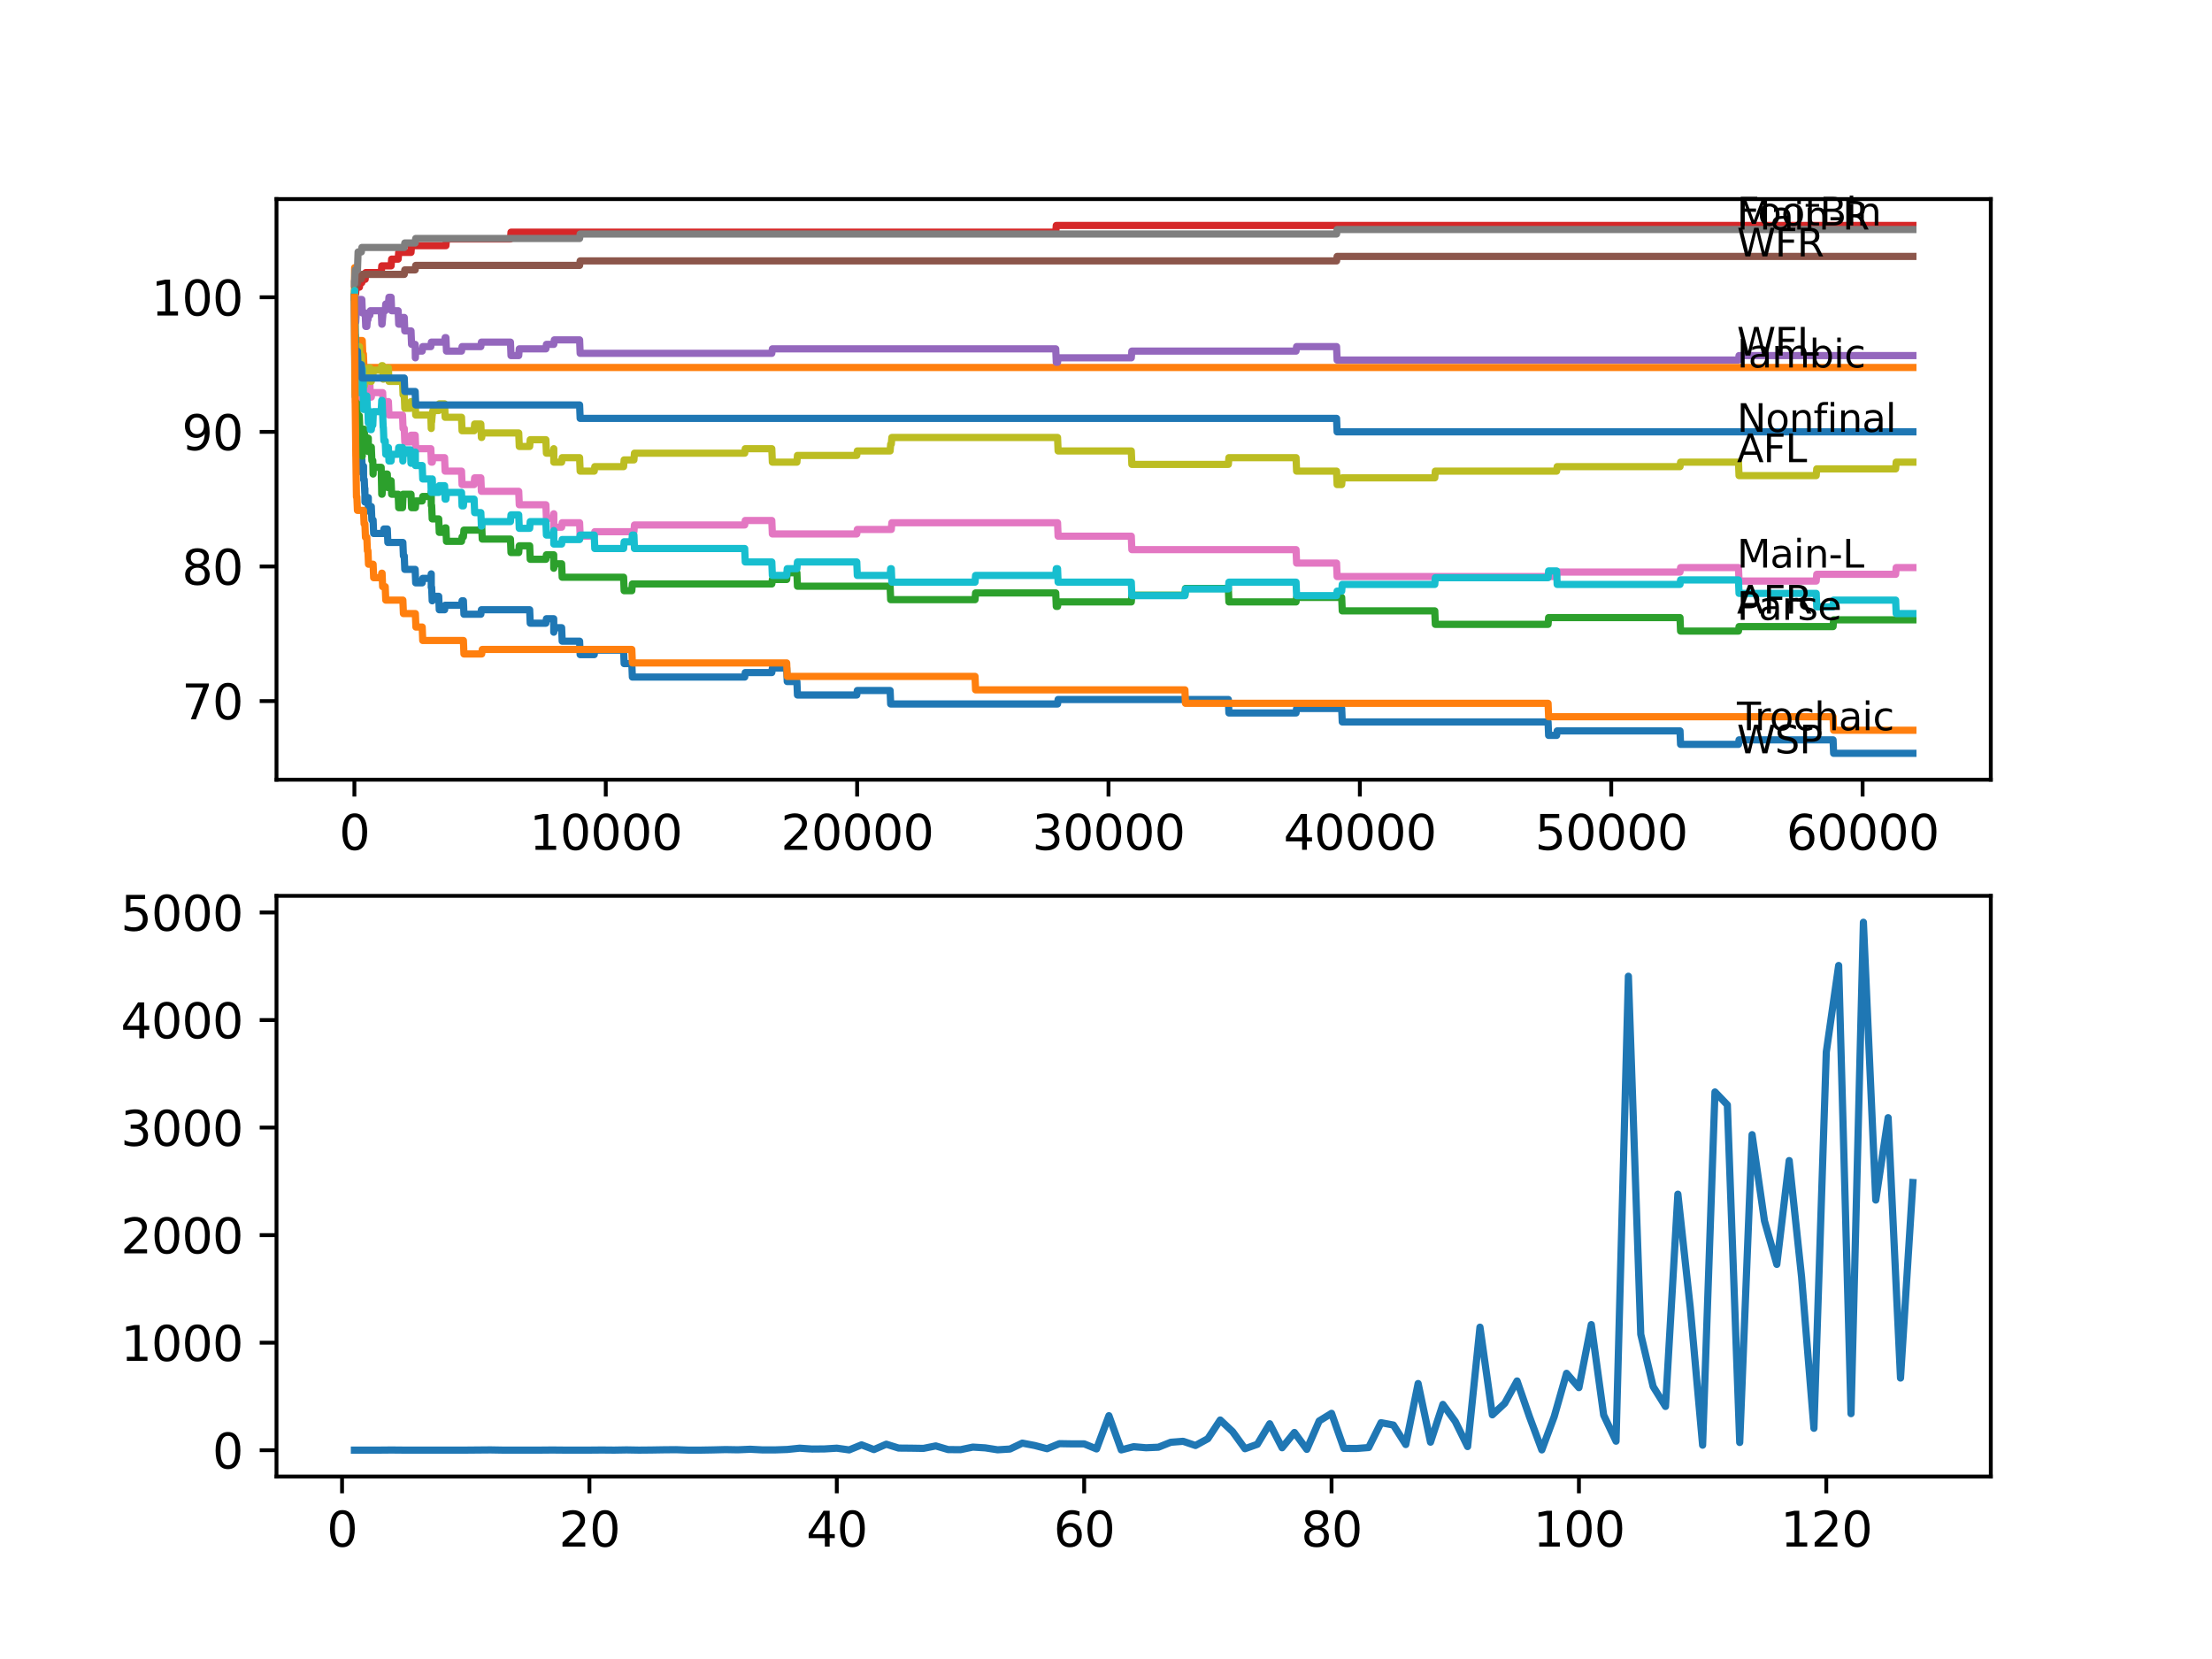 <?xml version="1.0" encoding="utf-8" standalone="no"?>
<!DOCTYPE svg PUBLIC "-//W3C//DTD SVG 1.1//EN"
  "http://www.w3.org/Graphics/SVG/1.1/DTD/svg11.dtd">
<svg xmlns:xlink="http://www.w3.org/1999/xlink" width="460.8pt" height="345.6pt" viewBox="0 0 460.8 345.6" xmlns="http://www.w3.org/2000/svg" version="1.1">
 <defs>
  <style type="text/css">*{stroke-linejoin: round; stroke-linecap: butt}</style>
 </defs>
 <g id="figure_1">
  <g id="patch_1">
   <path d="M 0 345.6 
L 460.8 345.6 
L 460.8 0 
L 0 0 
z
" style="fill: #ffffff"/>
  </g>
  <g id="axes_1">
   <g id="patch_2">
    <path d="M 57.6 162.432 
L 414.72 162.432 
L 414.72 41.472 
L 57.6 41.472 
z
" style="fill: #ffffff"/>
   </g>
   <g id="matplotlib.axis_1">
    <g id="xtick_1">
     <g id="line2d_1">
      <defs>
       <path id="mb2b4956c21" d="M 0 0 
L 0 3.5 
" style="stroke: #000000; stroke-width: 0.8"/>
      </defs>
      <g>
       <use xlink:href="#mb2b4956c21" x="73.827" y="162.432" style="stroke: #000000; stroke-width: 0.8"/>
      </g>
     </g>
     <g id="text_1">
      <!-- 0 -->
      <g transform="translate(70.646 177.03)scale(0.1 -0.1)">
       <defs>
        <path id="DejaVuSans-30" d="M 2034 4250 
Q 1547 4250 1301 3770 
Q 1056 3291 1056 2328 
Q 1056 1369 1301 889 
Q 1547 409 2034 409 
Q 2525 409 2770 889 
Q 3016 1369 3016 2328 
Q 3016 3291 2770 3770 
Q 2525 4250 2034 4250 
z
M 2034 4750 
Q 2819 4750 3233 4129 
Q 3647 3509 3647 2328 
Q 3647 1150 3233 529 
Q 2819 -91 2034 -91 
Q 1250 -91 836 529 
Q 422 1150 422 2328 
Q 422 3509 836 4129 
Q 1250 4750 2034 4750 
z
" transform="scale(0.016)"/>
       </defs>
       <use xlink:href="#DejaVuSans-30"/>
      </g>
     </g>
    </g>
    <g id="xtick_2">
     <g id="line2d_2">
      <g>
       <use xlink:href="#mb2b4956c21" x="126.192" y="162.432" style="stroke: #000000; stroke-width: 0.8"/>
      </g>
     </g>
     <g id="text_2">
      <!-- 10000 -->
      <g transform="translate(110.286 177.03)scale(0.1 -0.1)">
       <defs>
        <path id="DejaVuSans-31" d="M 794 531 
L 1825 531 
L 1825 4091 
L 703 3866 
L 703 4441 
L 1819 4666 
L 2450 4666 
L 2450 531 
L 3481 531 
L 3481 0 
L 794 0 
L 794 531 
z
" transform="scale(0.016)"/>
       </defs>
       <use xlink:href="#DejaVuSans-31"/>
       <use xlink:href="#DejaVuSans-30" x="63.623"/>
       <use xlink:href="#DejaVuSans-30" x="127.246"/>
       <use xlink:href="#DejaVuSans-30" x="190.869"/>
       <use xlink:href="#DejaVuSans-30" x="254.492"/>
      </g>
     </g>
    </g>
    <g id="xtick_3">
     <g id="line2d_3">
      <g>
       <use xlink:href="#mb2b4956c21" x="178.556" y="162.432" style="stroke: #000000; stroke-width: 0.8"/>
      </g>
     </g>
     <g id="text_3">
      <!-- 20000 -->
      <g transform="translate(162.65 177.03)scale(0.1 -0.1)">
       <defs>
        <path id="DejaVuSans-32" d="M 1228 531 
L 3431 531 
L 3431 0 
L 469 0 
L 469 531 
Q 828 903 1448 1529 
Q 2069 2156 2228 2338 
Q 2531 2678 2651 2914 
Q 2772 3150 2772 3378 
Q 2772 3750 2511 3984 
Q 2250 4219 1831 4219 
Q 1534 4219 1204 4116 
Q 875 4013 500 3803 
L 500 4441 
Q 881 4594 1212 4672 
Q 1544 4750 1819 4750 
Q 2544 4750 2975 4387 
Q 3406 4025 3406 3419 
Q 3406 3131 3298 2873 
Q 3191 2616 2906 2266 
Q 2828 2175 2409 1742 
Q 1991 1309 1228 531 
z
" transform="scale(0.016)"/>
       </defs>
       <use xlink:href="#DejaVuSans-32"/>
       <use xlink:href="#DejaVuSans-30" x="63.623"/>
       <use xlink:href="#DejaVuSans-30" x="127.246"/>
       <use xlink:href="#DejaVuSans-30" x="190.869"/>
       <use xlink:href="#DejaVuSans-30" x="254.492"/>
      </g>
     </g>
    </g>
    <g id="xtick_4">
     <g id="line2d_4">
      <g>
       <use xlink:href="#mb2b4956c21" x="230.921" y="162.432" style="stroke: #000000; stroke-width: 0.8"/>
      </g>
     </g>
     <g id="text_4">
      <!-- 30000 -->
      <g transform="translate(215.015 177.03)scale(0.1 -0.1)">
       <defs>
        <path id="DejaVuSans-33" d="M 2597 2516 
Q 3050 2419 3304 2112 
Q 3559 1806 3559 1356 
Q 3559 666 3084 287 
Q 2609 -91 1734 -91 
Q 1441 -91 1130 -33 
Q 819 25 488 141 
L 488 750 
Q 750 597 1062 519 
Q 1375 441 1716 441 
Q 2309 441 2620 675 
Q 2931 909 2931 1356 
Q 2931 1769 2642 2001 
Q 2353 2234 1838 2234 
L 1294 2234 
L 1294 2753 
L 1863 2753 
Q 2328 2753 2575 2939 
Q 2822 3125 2822 3475 
Q 2822 3834 2567 4026 
Q 2313 4219 1838 4219 
Q 1578 4219 1281 4162 
Q 984 4106 628 3988 
L 628 4550 
Q 988 4650 1302 4700 
Q 1616 4750 1894 4750 
Q 2613 4750 3031 4423 
Q 3450 4097 3450 3541 
Q 3450 3153 3228 2886 
Q 3006 2619 2597 2516 
z
" transform="scale(0.016)"/>
       </defs>
       <use xlink:href="#DejaVuSans-33"/>
       <use xlink:href="#DejaVuSans-30" x="63.623"/>
       <use xlink:href="#DejaVuSans-30" x="127.246"/>
       <use xlink:href="#DejaVuSans-30" x="190.869"/>
       <use xlink:href="#DejaVuSans-30" x="254.492"/>
      </g>
     </g>
    </g>
    <g id="xtick_5">
     <g id="line2d_5">
      <g>
       <use xlink:href="#mb2b4956c21" x="283.285" y="162.432" style="stroke: #000000; stroke-width: 0.8"/>
      </g>
     </g>
     <g id="text_5">
      <!-- 40000 -->
      <g transform="translate(267.379 177.03)scale(0.1 -0.1)">
       <defs>
        <path id="DejaVuSans-34" d="M 2419 4116 
L 825 1625 
L 2419 1625 
L 2419 4116 
z
M 2253 4666 
L 3047 4666 
L 3047 1625 
L 3713 1625 
L 3713 1100 
L 3047 1100 
L 3047 0 
L 2419 0 
L 2419 1100 
L 313 1100 
L 313 1709 
L 2253 4666 
z
" transform="scale(0.016)"/>
       </defs>
       <use xlink:href="#DejaVuSans-34"/>
       <use xlink:href="#DejaVuSans-30" x="63.623"/>
       <use xlink:href="#DejaVuSans-30" x="127.246"/>
       <use xlink:href="#DejaVuSans-30" x="190.869"/>
       <use xlink:href="#DejaVuSans-30" x="254.492"/>
      </g>
     </g>
    </g>
    <g id="xtick_6">
     <g id="line2d_6">
      <g>
       <use xlink:href="#mb2b4956c21" x="335.65" y="162.432" style="stroke: #000000; stroke-width: 0.8"/>
      </g>
     </g>
     <g id="text_6">
      <!-- 50000 -->
      <g transform="translate(319.744 177.03)scale(0.1 -0.1)">
       <defs>
        <path id="DejaVuSans-35" d="M 691 4666 
L 3169 4666 
L 3169 4134 
L 1269 4134 
L 1269 2991 
Q 1406 3038 1543 3061 
Q 1681 3084 1819 3084 
Q 2600 3084 3056 2656 
Q 3513 2228 3513 1497 
Q 3513 744 3044 326 
Q 2575 -91 1722 -91 
Q 1428 -91 1123 -41 
Q 819 9 494 109 
L 494 744 
Q 775 591 1075 516 
Q 1375 441 1709 441 
Q 2250 441 2565 725 
Q 2881 1009 2881 1497 
Q 2881 1984 2565 2268 
Q 2250 2553 1709 2553 
Q 1456 2553 1204 2497 
Q 953 2441 691 2322 
L 691 4666 
z
" transform="scale(0.016)"/>
       </defs>
       <use xlink:href="#DejaVuSans-35"/>
       <use xlink:href="#DejaVuSans-30" x="63.623"/>
       <use xlink:href="#DejaVuSans-30" x="127.246"/>
       <use xlink:href="#DejaVuSans-30" x="190.869"/>
       <use xlink:href="#DejaVuSans-30" x="254.492"/>
      </g>
     </g>
    </g>
    <g id="xtick_7">
     <g id="line2d_7">
      <g>
       <use xlink:href="#mb2b4956c21" x="388.014" y="162.432" style="stroke: #000000; stroke-width: 0.8"/>
      </g>
     </g>
     <g id="text_7">
      <!-- 60000 -->
      <g transform="translate(372.108 177.03)scale(0.1 -0.1)">
       <defs>
        <path id="DejaVuSans-36" d="M 2113 2584 
Q 1688 2584 1439 2293 
Q 1191 2003 1191 1497 
Q 1191 994 1439 701 
Q 1688 409 2113 409 
Q 2538 409 2786 701 
Q 3034 994 3034 1497 
Q 3034 2003 2786 2293 
Q 2538 2584 2113 2584 
z
M 3366 4563 
L 3366 3988 
Q 3128 4100 2886 4159 
Q 2644 4219 2406 4219 
Q 1781 4219 1451 3797 
Q 1122 3375 1075 2522 
Q 1259 2794 1537 2939 
Q 1816 3084 2150 3084 
Q 2853 3084 3261 2657 
Q 3669 2231 3669 1497 
Q 3669 778 3244 343 
Q 2819 -91 2113 -91 
Q 1303 -91 875 529 
Q 447 1150 447 2328 
Q 447 3434 972 4092 
Q 1497 4750 2381 4750 
Q 2619 4750 2861 4703 
Q 3103 4656 3366 4563 
z
" transform="scale(0.016)"/>
       </defs>
       <use xlink:href="#DejaVuSans-36"/>
       <use xlink:href="#DejaVuSans-30" x="63.623"/>
       <use xlink:href="#DejaVuSans-30" x="127.246"/>
       <use xlink:href="#DejaVuSans-30" x="190.869"/>
       <use xlink:href="#DejaVuSans-30" x="254.492"/>
      </g>
     </g>
    </g>
   </g>
   <g id="matplotlib.axis_2">
    <g id="ytick_1">
     <g id="line2d_8">
      <defs>
       <path id="m0e2a0f98e8" d="M 0 0 
L -3.5 0 
" style="stroke: #000000; stroke-width: 0.8"/>
      </defs>
      <g>
       <use xlink:href="#m0e2a0f98e8" x="57.6" y="146.045" style="stroke: #000000; stroke-width: 0.8"/>
      </g>
     </g>
     <g id="text_8">
      <!-- 70 -->
      <g transform="translate(37.875 149.844)scale(0.1 -0.1)">
       <defs>
        <path id="DejaVuSans-37" d="M 525 4666 
L 3525 4666 
L 3525 4397 
L 1831 0 
L 1172 0 
L 2766 4134 
L 525 4134 
L 525 4666 
z
" transform="scale(0.016)"/>
       </defs>
       <use xlink:href="#DejaVuSans-37"/>
       <use xlink:href="#DejaVuSans-30" x="63.623"/>
      </g>
     </g>
    </g>
    <g id="ytick_2">
     <g id="line2d_9">
      <g>
       <use xlink:href="#m0e2a0f98e8" x="57.6" y="118.005" style="stroke: #000000; stroke-width: 0.8"/>
      </g>
     </g>
     <g id="text_9">
      <!-- 80 -->
      <g transform="translate(37.875 121.804)scale(0.1 -0.1)">
       <defs>
        <path id="DejaVuSans-38" d="M 2034 2216 
Q 1584 2216 1326 1975 
Q 1069 1734 1069 1313 
Q 1069 891 1326 650 
Q 1584 409 2034 409 
Q 2484 409 2743 651 
Q 3003 894 3003 1313 
Q 3003 1734 2745 1975 
Q 2488 2216 2034 2216 
z
M 1403 2484 
Q 997 2584 770 2862 
Q 544 3141 544 3541 
Q 544 4100 942 4425 
Q 1341 4750 2034 4750 
Q 2731 4750 3128 4425 
Q 3525 4100 3525 3541 
Q 3525 3141 3298 2862 
Q 3072 2584 2669 2484 
Q 3125 2378 3379 2068 
Q 3634 1759 3634 1313 
Q 3634 634 3220 271 
Q 2806 -91 2034 -91 
Q 1263 -91 848 271 
Q 434 634 434 1313 
Q 434 1759 690 2068 
Q 947 2378 1403 2484 
z
M 1172 3481 
Q 1172 3119 1398 2916 
Q 1625 2713 2034 2713 
Q 2441 2713 2670 2916 
Q 2900 3119 2900 3481 
Q 2900 3844 2670 4047 
Q 2441 4250 2034 4250 
Q 1625 4250 1398 4047 
Q 1172 3844 1172 3481 
z
" transform="scale(0.016)"/>
       </defs>
       <use xlink:href="#DejaVuSans-38"/>
       <use xlink:href="#DejaVuSans-30" x="63.623"/>
      </g>
     </g>
    </g>
    <g id="ytick_3">
     <g id="line2d_10">
      <g>
       <use xlink:href="#m0e2a0f98e8" x="57.6" y="89.965" style="stroke: #000000; stroke-width: 0.8"/>
      </g>
     </g>
     <g id="text_10">
      <!-- 90 -->
      <g transform="translate(37.875 93.764)scale(0.1 -0.1)">
       <defs>
        <path id="DejaVuSans-39" d="M 703 97 
L 703 672 
Q 941 559 1184 500 
Q 1428 441 1663 441 
Q 2288 441 2617 861 
Q 2947 1281 2994 2138 
Q 2813 1869 2534 1725 
Q 2256 1581 1919 1581 
Q 1219 1581 811 2004 
Q 403 2428 403 3163 
Q 403 3881 828 4315 
Q 1253 4750 1959 4750 
Q 2769 4750 3195 4129 
Q 3622 3509 3622 2328 
Q 3622 1225 3098 567 
Q 2575 -91 1691 -91 
Q 1453 -91 1209 -44 
Q 966 3 703 97 
z
M 1959 2075 
Q 2384 2075 2632 2365 
Q 2881 2656 2881 3163 
Q 2881 3666 2632 3958 
Q 2384 4250 1959 4250 
Q 1534 4250 1286 3958 
Q 1038 3666 1038 3163 
Q 1038 2656 1286 2365 
Q 1534 2075 1959 2075 
z
" transform="scale(0.016)"/>
       </defs>
       <use xlink:href="#DejaVuSans-39"/>
       <use xlink:href="#DejaVuSans-30" x="63.623"/>
      </g>
     </g>
    </g>
    <g id="ytick_4">
     <g id="line2d_11">
      <g>
       <use xlink:href="#m0e2a0f98e8" x="57.6" y="61.925" style="stroke: #000000; stroke-width: 0.8"/>
      </g>
     </g>
     <g id="text_11">
      <!-- 100 -->
      <g transform="translate(31.512 65.724)scale(0.1 -0.1)">
       <use xlink:href="#DejaVuSans-31"/>
       <use xlink:href="#DejaVuSans-30" x="63.623"/>
       <use xlink:href="#DejaVuSans-30" x="127.246"/>
      </g>
     </g>
    </g>
   </g>
   <g id="line2d_12">
    <path d="M 73.833 61.925 
L 73.932 80.992 
L 73.974 79.824 
L 73.995 77.02 
L 74.011 82.628 
L 74.074 81.693 
L 74.131 81.693 
L 74.246 89.17 
L 74.252 88.236 
L 74.403 88.236 
L 74.519 91.04 
L 74.843 91.04 
L 74.875 93.844 
L 74.953 92.909 
L 75.168 92.909 
L 75.283 95.713 
L 75.372 95.713 
L 75.487 98.517 
L 75.702 98.517 
L 75.728 97.115 
L 75.734 99.919 
L 75.807 99.919 
L 75.88 99.919 
L 75.995 102.723 
L 76.016 101.788 
L 76.022 104.592 
L 76.095 104.592 
L 76.65 104.592 
L 76.723 103.658 
L 76.728 106.462 
L 76.749 106.462 
L 77.043 106.462 
L 77.158 105.527 
L 77.352 105.527 
L 77.467 108.331 
L 77.723 108.331 
L 77.839 111.135 
L 79.86 111.135 
L 79.975 110.2 
L 80.682 110.2 
L 80.797 113.004 
L 83.923 113.004 
L 84.039 115.808 
L 84.211 115.808 
L 84.327 118.612 
L 86.484 118.612 
L 86.599 121.416 
L 87.95 121.416 
L 88.065 120.482 
L 89.746 120.482 
L 89.835 119.547 
L 89.841 122.351 
L 89.846 122.351 
L 89.919 122.351 
L 90.034 125.155 
L 90.05 125.155 
L 90.165 124.22 
L 91.391 124.22 
L 91.506 127.024 
L 92.616 127.024 
L 92.731 126.09 
L 96.14 126.09 
L 96.255 125.155 
L 96.533 125.155 
L 96.648 127.959 
L 100.167 127.959 
L 100.282 127.024 
L 110.341 127.024 
L 110.456 129.828 
L 113.714 129.828 
L 113.829 128.894 
L 115.347 128.894 
L 115.363 131.698 
L 115.457 130.763 
L 116.997 130.763 
L 117.112 133.567 
L 120.741 133.567 
L 120.856 136.371 
L 123.788 136.371 
L 123.904 135.436 
L 129.905 135.436 
L 130.02 138.24 
L 131.617 138.24 
L 131.732 141.044 
L 155.134 141.044 
L 155.249 140.11 
L 160.779 140.11 
L 160.894 139.175 
L 163.879 139.175 
L 163.994 141.979 
L 166.01 141.979 
L 166.125 144.783 
L 178.478 144.783 
L 178.593 143.848 
L 185.427 143.848 
L 185.542 146.652 
L 220.307 146.652 
L 220.422 145.718 
L 255.888 145.718 
L 256.004 148.522 
L 269.99 148.522 
L 270.105 147.587 
L 279.499 147.587 
L 279.615 150.391 
L 322.491 150.391 
L 322.606 153.195 
L 324.271 153.195 
L 324.386 152.26 
L 349.977 152.26 
L 350.092 155.064 
L 362.157 155.064 
L 362.272 154.13 
L 381.862 154.13 
L 381.977 156.934 
L 398.487 156.934 
L 398.487 156.934 
" clip-path="url(#p9817f5d56b)" style="fill: none; stroke: #1f77b4; stroke-width: 1.5; stroke-linecap: square"/>
   </g>
   <g id="line2d_13">
    <path d="M 73.833 61.925 
L 73.885 55.756 
L 73.917 64.168 
L 73.932 64.168 
L 73.995 74.683 
L 74.053 70.944 
L 75.461 70.944 
L 75.576 73.748 
L 75.702 73.748 
L 75.817 76.552 
L 398.487 76.552 
L 398.487 76.552 
" clip-path="url(#p9817f5d56b)" style="fill: none; stroke: #ff7f0e; stroke-width: 1.5; stroke-linecap: square"/>
   </g>
   <g id="line2d_14">
    <path d="M 73.833 61.925 
L 73.838 61.925 
L 73.917 61.831 
L 73.969 73.515 
L 73.995 69.776 
L 74.032 75.384 
L 74.053 75.384 
L 74.11 82.861 
L 74.173 81.459 
L 74.178 81.459 
L 74.246 86.133 
L 74.294 85.198 
L 74.346 85.198 
L 74.403 83.796 
L 74.409 86.6 
L 74.451 86.6 
L 74.843 86.6 
L 74.959 89.404 
L 75.168 89.404 
L 75.283 92.208 
L 75.372 92.208 
L 75.461 95.012 
L 75.482 92.208 
L 75.702 92.208 
L 75.823 89.404 
L 75.88 89.404 
L 75.995 92.208 
L 76.016 92.208 
L 76.074 90.806 
L 76.079 93.61 
L 76.121 93.61 
L 76.42 93.61 
L 76.535 92.208 
L 76.65 92.208 
L 76.723 91.273 
L 76.728 94.077 
L 76.749 94.077 
L 77.043 94.077 
L 77.158 93.143 
L 77.352 93.143 
L 77.467 95.947 
L 77.661 95.947 
L 77.723 98.751 
L 77.771 97.349 
L 79.404 97.349 
L 79.525 102.957 
L 79.593 102.957 
L 79.708 101.555 
L 79.713 101.555 
L 79.828 100.153 
L 80.247 100.153 
L 80.363 98.751 
L 80.682 98.751 
L 80.797 101.555 
L 80.912 101.555 
L 81.028 100.153 
L 81.473 100.153 
L 81.588 102.957 
L 82.944 102.957 
L 83.059 105.761 
L 83.85 105.761 
L 83.97 102.957 
L 85.62 102.957 
L 85.735 105.761 
L 86.526 105.761 
L 86.641 104.359 
L 87.95 104.359 
L 88.065 103.424 
L 89.746 103.424 
L 89.835 102.489 
L 89.841 105.293 
L 89.846 105.293 
L 89.919 105.293 
L 90.034 108.097 
L 91.391 108.097 
L 91.506 110.901 
L 92.616 110.901 
L 92.731 109.967 
L 92.893 109.967 
L 93.009 112.771 
L 96.14 112.771 
L 96.255 111.836 
L 96.533 111.836 
L 96.648 110.434 
L 100.167 110.434 
L 100.282 109.499 
L 100.345 109.499 
L 100.46 112.303 
L 106.335 112.303 
L 106.451 115.107 
L 108.058 115.107 
L 108.173 113.705 
L 110.341 113.705 
L 110.456 116.509 
L 113.714 116.509 
L 113.829 115.575 
L 115.347 115.575 
L 115.363 118.379 
L 115.457 117.444 
L 116.997 117.444 
L 117.112 120.248 
L 129.905 120.248 
L 130.02 123.052 
L 131.617 123.052 
L 131.732 121.65 
L 160.779 121.65 
L 160.894 120.715 
L 163.879 120.715 
L 163.994 119.313 
L 166.01 119.313 
L 166.125 122.117 
L 185.427 122.117 
L 185.542 124.921 
L 203.115 124.921 
L 203.231 123.519 
L 219.93 123.519 
L 220.045 126.323 
L 220.307 126.323 
L 220.422 125.389 
L 235.67 125.389 
L 235.786 123.987 
L 246.84 123.987 
L 246.955 122.585 
L 255.888 122.585 
L 256.004 125.389 
L 269.99 125.389 
L 270.105 124.454 
L 279.499 124.454 
L 279.615 127.258 
L 298.89 127.258 
L 299.005 130.062 
L 322.491 130.062 
L 322.606 128.66 
L 349.977 128.66 
L 350.092 131.464 
L 362.157 131.464 
L 362.272 130.529 
L 381.862 130.529 
L 381.977 129.127 
L 398.487 129.127 
L 398.487 129.127 
" clip-path="url(#p9817f5d56b)" style="fill: none; stroke: #2ca02c; stroke-width: 1.5; stroke-linecap: square"/>
   </g>
   <g id="line2d_15">
    <path d="M 73.833 61.925 
L 73.859 61.925 
L 73.974 61.224 
L 74.079 61.224 
L 74.194 59.822 
L 74.875 59.822 
L 74.99 58.887 
L 75.372 58.887 
L 75.487 58.186 
L 76.074 58.186 
L 76.189 56.784 
L 79.42 56.784 
L 79.535 55.382 
L 81.473 55.382 
L 81.588 53.98 
L 82.944 53.98 
L 83.059 52.578 
L 85.62 52.578 
L 85.735 51.176 
L 92.893 51.176 
L 93.009 49.774 
L 106.335 49.774 
L 106.451 48.372 
L 219.93 48.372 
L 220.045 46.97 
L 398.487 46.97 
L 398.487 46.97 
" clip-path="url(#p9817f5d56b)" style="fill: none; stroke: #d62728; stroke-width: 1.5; stroke-linecap: square"/>
   </g>
   <g id="line2d_16">
    <path d="M 73.833 61.925 
L 73.838 61.925 
L 73.953 66.131 
L 73.969 66.131 
L 74.079 64.262 
L 74.11 67.066 
L 74.189 65.664 
L 74.194 65.664 
L 74.314 63.794 
L 74.346 63.794 
L 74.461 62.392 
L 75.372 62.392 
L 75.487 65.196 
L 76.074 65.196 
L 76.189 68 
L 76.42 68 
L 76.535 66.598 
L 76.65 66.598 
L 76.765 65.664 
L 77.043 65.664 
L 77.158 64.729 
L 79.42 64.729 
L 79.535 67.533 
L 79.593 67.533 
L 79.708 66.131 
L 79.713 66.131 
L 79.828 64.729 
L 80.247 64.729 
L 80.363 63.327 
L 80.912 63.327 
L 81.028 61.925 
L 81.473 61.925 
L 81.588 64.729 
L 82.944 64.729 
L 83.059 67.533 
L 83.85 67.533 
L 83.965 66.131 
L 84.211 66.131 
L 84.327 68.935 
L 85.62 68.935 
L 85.735 71.739 
L 86.484 71.739 
L 86.526 74.543 
L 86.594 73.141 
L 87.95 73.141 
L 88.065 72.206 
L 89.746 72.206 
L 89.861 71.272 
L 92.616 71.272 
L 92.731 70.337 
L 92.893 70.337 
L 93.009 73.141 
L 96.14 73.141 
L 96.255 72.206 
L 100.167 72.206 
L 100.282 71.272 
L 106.335 71.272 
L 106.451 74.076 
L 108.058 74.076 
L 108.173 72.674 
L 113.714 72.674 
L 113.829 71.739 
L 115.363 71.739 
L 115.478 70.804 
L 120.741 70.804 
L 120.856 73.608 
L 160.779 73.608 
L 160.894 72.674 
L 219.93 72.674 
L 220.045 75.478 
L 220.307 75.478 
L 220.422 74.543 
L 235.67 74.543 
L 235.786 73.141 
L 269.99 73.141 
L 270.105 72.206 
L 278.431 72.206 
L 278.546 75.01 
L 362.157 75.01 
L 362.272 74.076 
L 398.487 74.076 
L 398.487 74.076 
" clip-path="url(#p9817f5d56b)" style="fill: none; stroke: #9467bd; stroke-width: 1.5; stroke-linecap: square"/>
   </g>
   <g id="line2d_17">
    <path d="M 73.833 61.925 
L 73.854 61.925 
L 73.99 59.027 
L 74.466 59.027 
L 74.582 58.093 
L 75.273 58.093 
L 75.388 57.158 
L 84.211 57.158 
L 84.327 56.223 
L 86.484 56.223 
L 86.599 55.289 
L 120.741 55.289 
L 120.856 54.354 
L 278.431 54.354 
L 278.546 53.419 
L 398.487 53.419 
L 398.487 53.419 
" clip-path="url(#p9817f5d56b)" style="fill: none; stroke: #8c564b; stroke-width: 1.5; stroke-linecap: square"/>
   </g>
   <g id="line2d_18">
    <path d="M 73.833 64.729 
L 73.854 64.729 
L 73.958 76.88 
L 73.985 75.945 
L 74.026 75.945 
L 74.147 74.076 
L 74.466 74.076 
L 74.582 79.684 
L 74.697 78.282 
L 74.875 78.282 
L 74.99 81.086 
L 75.168 81.086 
L 75.273 80.151 
L 75.372 82.955 
L 75.383 82.254 
L 75.671 82.254 
L 75.786 80.852 
L 75.995 80.852 
L 76.111 79.917 
L 77.043 79.917 
L 77.158 82.721 
L 77.352 82.721 
L 77.467 81.787 
L 79.713 81.787 
L 79.828 84.591 
L 79.86 84.591 
L 79.975 83.656 
L 80.912 83.656 
L 81.028 86.46 
L 83.85 86.46 
L 83.965 89.264 
L 84.211 89.264 
L 84.327 92.068 
L 85.5 92.068 
L 85.615 90.666 
L 86.484 90.666 
L 86.599 93.47 
L 89.746 93.47 
L 89.861 96.274 
L 90.05 96.274 
L 90.165 95.339 
L 92.616 95.339 
L 92.731 98.143 
L 96.14 98.143 
L 96.255 100.947 
L 98.763 100.947 
L 98.879 99.545 
L 100.167 99.545 
L 100.282 102.349 
L 108.058 102.349 
L 108.173 105.153 
L 113.714 105.153 
L 113.829 107.957 
L 115.347 107.957 
L 115.363 107.023 
L 115.368 109.827 
L 115.447 109.827 
L 116.997 109.827 
L 117.112 108.892 
L 120.741 108.892 
L 120.856 111.696 
L 123.788 111.696 
L 123.904 110.761 
L 132.057 110.761 
L 132.172 109.359 
L 155.134 109.359 
L 155.249 108.425 
L 160.779 108.425 
L 160.894 111.229 
L 178.478 111.229 
L 178.593 110.294 
L 185.673 110.294 
L 185.788 108.892 
L 220.307 108.892 
L 220.422 111.696 
L 235.67 111.696 
L 235.786 114.5 
L 269.99 114.5 
L 270.105 117.304 
L 278.431 117.304 
L 278.546 120.108 
L 324.271 120.108 
L 324.386 119.173 
L 349.977 119.173 
L 350.092 118.239 
L 362.157 118.239 
L 362.272 121.043 
L 378.348 121.043 
L 378.463 119.641 
L 394.895 119.641 
L 395.01 118.239 
L 398.487 118.239 
L 398.487 118.239 
" clip-path="url(#p9817f5d56b)" style="fill: none; stroke: #e377c2; stroke-width: 1.5; stroke-linecap: square"/>
   </g>
   <g id="line2d_19">
    <path d="M 73.833 59.121 
L 73.854 59.121 
L 73.99 56.223 
L 74.466 56.223 
L 74.597 52.485 
L 75.273 52.485 
L 75.388 51.55 
L 84.211 51.55 
L 84.327 50.615 
L 86.484 50.615 
L 86.599 49.681 
L 120.741 49.681 
L 120.856 48.746 
L 278.431 48.746 
L 278.546 47.811 
L 398.487 47.811 
L 398.487 47.811 
" clip-path="url(#p9817f5d56b)" style="fill: none; stroke: #7f7f7f; stroke-width: 1.5; stroke-linecap: square"/>
   </g>
   <g id="line2d_20">
    <path d="M 73.833 61.925 
L 73.838 61.925 
L 73.854 60.523 
L 73.901 73.842 
L 73.911 73.842 
L 73.995 82.02 
L 73.932 73.375 
L 74.032 80.151 
L 74.053 80.151 
L 74.173 76.412 
L 74.178 76.412 
L 74.299 73.608 
L 74.403 73.608 
L 74.466 72.206 
L 74.472 75.01 
L 74.508 75.01 
L 74.582 75.01 
L 74.697 73.608 
L 74.843 73.608 
L 74.875 72.206 
L 74.88 75.01 
L 74.948 75.01 
L 75.168 75.01 
L 75.273 74.076 
L 75.372 76.88 
L 75.383 76.179 
L 75.461 76.179 
L 75.576 78.983 
L 75.671 78.983 
L 75.702 77.581 
L 75.707 80.385 
L 75.775 80.385 
L 75.88 80.385 
L 75.995 78.983 
L 76.111 78.048 
L 76.723 78.048 
L 76.838 76.646 
L 77.043 76.646 
L 77.158 79.45 
L 77.352 79.45 
L 77.467 78.515 
L 77.661 78.515 
L 77.776 77.113 
L 79.404 77.113 
L 79.52 76.179 
L 79.713 76.179 
L 79.828 78.983 
L 79.86 78.983 
L 79.975 78.048 
L 80.682 78.048 
L 80.797 76.646 
L 80.912 76.646 
L 81.028 79.45 
L 83.85 79.45 
L 83.965 82.254 
L 84.211 82.254 
L 84.327 85.058 
L 85.5 85.058 
L 85.615 83.656 
L 86.484 83.656 
L 86.599 86.46 
L 89.746 86.46 
L 89.835 89.264 
L 89.856 87.862 
L 89.919 87.862 
L 90.034 86.46 
L 90.05 86.46 
L 90.165 85.525 
L 91.391 85.525 
L 91.506 84.123 
L 92.616 84.123 
L 92.731 86.927 
L 96.14 86.927 
L 96.255 89.731 
L 98.763 89.731 
L 98.879 88.329 
L 100.167 88.329 
L 100.282 91.133 
L 100.345 91.133 
L 100.46 90.199 
L 108.058 90.199 
L 108.173 93.003 
L 110.341 93.003 
L 110.456 91.601 
L 113.714 91.601 
L 113.829 94.405 
L 115.347 94.405 
L 115.363 93.47 
L 115.368 96.274 
L 115.447 96.274 
L 116.997 96.274 
L 117.112 95.339 
L 120.741 95.339 
L 120.856 98.143 
L 123.788 98.143 
L 123.904 97.209 
L 129.905 97.209 
L 130.02 95.807 
L 132.057 95.807 
L 132.172 94.405 
L 155.134 94.405 
L 155.249 93.47 
L 160.779 93.47 
L 160.894 96.274 
L 166.01 96.274 
L 166.125 94.872 
L 178.478 94.872 
L 178.593 93.937 
L 185.427 93.937 
L 185.542 92.535 
L 185.673 92.535 
L 185.788 91.133 
L 220.307 91.133 
L 220.422 93.937 
L 235.67 93.937 
L 235.786 96.741 
L 255.888 96.741 
L 256.004 95.339 
L 269.99 95.339 
L 270.105 98.143 
L 278.431 98.143 
L 278.546 100.947 
L 279.499 100.947 
L 279.615 99.545 
L 298.89 99.545 
L 299.005 98.143 
L 324.271 98.143 
L 324.386 97.209 
L 349.977 97.209 
L 350.092 96.274 
L 362.157 96.274 
L 362.272 99.078 
L 378.348 99.078 
L 378.463 97.676 
L 394.895 97.676 
L 395.01 96.274 
L 398.487 96.274 
L 398.487 96.274 
" clip-path="url(#p9817f5d56b)" style="fill: none; stroke: #bcbd22; stroke-width: 1.5; stroke-linecap: square"/>
   </g>
   <g id="line2d_21">
    <path d="M 73.833 61.925 
L 73.838 61.925 
L 73.885 60.523 
L 73.917 68.935 
L 73.932 65.664 
L 73.995 77.113 
L 74.063 76.646 
L 74.11 73.842 
L 74.173 75.711 
L 74.178 75.711 
L 74.194 74.309 
L 74.252 78.515 
L 74.278 78.515 
L 74.346 78.515 
L 74.403 81.319 
L 74.456 79.917 
L 74.466 79.917 
L 74.582 78.983 
L 74.697 81.787 
L 74.843 81.787 
L 74.959 79.45 
L 75.168 79.45 
L 75.288 77.581 
L 75.372 77.581 
L 75.461 76.88 
L 75.466 79.684 
L 75.671 79.684 
L 75.728 85.292 
L 75.786 83.89 
L 75.88 83.89 
L 75.995 82.488 
L 76.016 85.292 
L 76.105 82.488 
L 76.42 82.488 
L 76.535 85.292 
L 76.65 85.292 
L 76.723 88.096 
L 76.76 86.694 
L 77.043 86.694 
L 77.158 89.498 
L 77.352 89.498 
L 77.467 88.563 
L 77.661 88.563 
L 77.781 85.759 
L 79.404 85.759 
L 79.525 83.422 
L 79.593 83.422 
L 79.708 86.226 
L 79.713 86.226 
L 79.828 89.03 
L 79.86 89.03 
L 79.975 91.834 
L 80.247 91.834 
L 80.363 94.638 
L 80.682 94.638 
L 80.797 93.236 
L 80.912 93.236 
L 81.028 96.04 
L 81.473 96.04 
L 81.588 94.638 
L 82.944 94.638 
L 83.059 93.236 
L 83.85 93.236 
L 83.923 96.04 
L 83.96 94.638 
L 84.211 94.638 
L 84.327 93.704 
L 85.5 93.704 
L 85.615 96.508 
L 85.62 96.508 
L 85.735 95.106 
L 86.484 95.106 
L 86.526 94.171 
L 86.531 96.975 
L 86.583 96.975 
L 87.95 96.975 
L 88.065 99.779 
L 89.746 99.779 
L 89.835 102.583 
L 89.856 101.181 
L 89.919 101.181 
L 90.034 99.779 
L 90.05 99.779 
L 90.165 102.583 
L 91.391 102.583 
L 91.506 101.181 
L 92.616 101.181 
L 92.731 103.985 
L 92.893 103.985 
L 93.009 102.583 
L 96.14 102.583 
L 96.255 105.387 
L 96.533 105.387 
L 96.648 103.985 
L 98.763 103.985 
L 98.879 106.789 
L 100.167 106.789 
L 100.282 109.593 
L 100.345 109.593 
L 100.46 108.658 
L 106.335 108.658 
L 106.451 107.256 
L 108.058 107.256 
L 108.173 110.06 
L 110.341 110.06 
L 110.456 108.658 
L 113.714 108.658 
L 113.829 111.462 
L 115.347 111.462 
L 115.363 110.528 
L 115.368 113.332 
L 115.447 113.332 
L 116.997 113.332 
L 117.112 112.397 
L 120.741 112.397 
L 120.856 111.462 
L 123.788 111.462 
L 123.904 114.266 
L 129.905 114.266 
L 130.02 112.864 
L 131.617 112.864 
L 131.732 111.462 
L 132.057 111.462 
L 132.172 114.266 
L 155.134 114.266 
L 155.249 117.07 
L 160.779 117.07 
L 160.894 119.874 
L 163.879 119.874 
L 163.994 118.472 
L 166.01 118.472 
L 166.125 117.07 
L 178.478 117.07 
L 178.593 119.874 
L 185.427 119.874 
L 185.542 118.472 
L 185.673 118.472 
L 185.788 121.276 
L 203.115 121.276 
L 203.231 119.874 
L 219.93 119.874 
L 220.045 118.472 
L 220.307 118.472 
L 220.422 121.276 
L 235.67 121.276 
L 235.786 124.08 
L 246.84 124.08 
L 246.955 122.678 
L 255.888 122.678 
L 256.004 121.276 
L 269.99 121.276 
L 270.105 124.08 
L 278.431 124.08 
L 278.546 123.146 
L 279.499 123.146 
L 279.615 121.744 
L 298.89 121.744 
L 299.005 120.342 
L 322.491 120.342 
L 322.606 118.94 
L 324.271 118.94 
L 324.386 121.744 
L 349.977 121.744 
L 350.092 120.809 
L 362.157 120.809 
L 362.272 123.613 
L 378.348 123.613 
L 378.463 126.417 
L 381.862 126.417 
L 381.977 125.015 
L 394.895 125.015 
L 395.01 127.819 
L 398.487 127.819 
L 398.487 127.819 
" clip-path="url(#p9817f5d56b)" style="fill: none; stroke: #17becf; stroke-width: 1.5; stroke-linecap: square"/>
   </g>
   <g id="line2d_22">
    <path d="M 73.833 61.925 
L 73.854 61.925 
L 73.985 73.141 
L 74.466 73.141 
L 74.582 75.945 
L 75.273 75.945 
L 75.388 78.749 
L 84.211 78.749 
L 84.327 81.553 
L 86.484 81.553 
L 86.599 84.357 
L 120.741 84.357 
L 120.856 87.161 
L 278.431 87.161 
L 278.546 89.965 
L 398.487 89.965 
L 398.487 89.965 
" clip-path="url(#p9817f5d56b)" style="fill: none; stroke: #1f77b4; stroke-width: 1.5; stroke-linecap: square"/>
   </g>
   <g id="line2d_23">
    <path d="M 73.833 61.925 
L 73.985 83.89 
L 73.995 83.89 
L 74.126 95.106 
L 74.131 95.106 
L 74.257 103.518 
L 74.346 103.518 
L 74.461 106.322 
L 75.728 106.322 
L 75.844 109.126 
L 76.016 109.126 
L 76.132 111.93 
L 76.42 111.93 
L 76.535 114.734 
L 76.65 114.734 
L 76.765 117.538 
L 77.723 117.538 
L 77.839 120.342 
L 79.404 120.342 
L 79.52 119.407 
L 79.593 119.407 
L 79.708 122.211 
L 80.247 122.211 
L 80.363 125.015 
L 83.923 125.015 
L 84.039 127.819 
L 86.526 127.819 
L 86.641 130.623 
L 87.95 130.623 
L 88.065 133.427 
L 96.533 133.427 
L 96.648 136.231 
L 100.345 136.231 
L 100.46 135.296 
L 131.617 135.296 
L 131.732 138.1 
L 163.879 138.1 
L 163.994 140.904 
L 203.115 140.904 
L 203.231 143.708 
L 246.84 143.708 
L 246.955 146.512 
L 322.491 146.512 
L 322.606 149.316 
L 381.862 149.316 
L 381.977 152.12 
L 398.487 152.12 
L 398.487 152.12 
" clip-path="url(#p9817f5d56b)" style="fill: none; stroke: #ff7f0e; stroke-width: 1.5; stroke-linecap: square"/>
   </g>
   <g id="patch_3">
    <path d="M 57.6 162.432 
L 57.6 41.472 
" style="fill: none; stroke: #000000; stroke-width: 0.8; stroke-linejoin: miter; stroke-linecap: square"/>
   </g>
   <g id="patch_4">
    <path d="M 414.72 162.432 
L 414.72 41.472 
" style="fill: none; stroke: #000000; stroke-width: 0.8; stroke-linejoin: miter; stroke-linecap: square"/>
   </g>
   <g id="patch_5">
    <path d="M 57.6 162.432 
L 414.72 162.432 
" style="fill: none; stroke: #000000; stroke-width: 0.8; stroke-linejoin: miter; stroke-linecap: square"/>
   </g>
   <g id="patch_6">
    <path d="M 57.6 41.472 
L 414.72 41.472 
" style="fill: none; stroke: #000000; stroke-width: 0.8; stroke-linejoin: miter; stroke-linecap: square"/>
   </g>
   <g id="text_12">
    <!-- WSP -->
    <g transform="translate(361.832 156.934)scale(0.08 -0.08)">
     <defs>
      <path id="DejaVuSans-57" d="M 213 4666 
L 850 4666 
L 1831 722 
L 2809 4666 
L 3519 4666 
L 4500 722 
L 5478 4666 
L 6119 4666 
L 4947 0 
L 4153 0 
L 3169 4050 
L 2175 0 
L 1381 0 
L 213 4666 
z
" transform="scale(0.016)"/>
      <path id="DejaVuSans-53" d="M 3425 4513 
L 3425 3897 
Q 3066 4069 2747 4153 
Q 2428 4238 2131 4238 
Q 1616 4238 1336 4038 
Q 1056 3838 1056 3469 
Q 1056 3159 1242 3001 
Q 1428 2844 1947 2747 
L 2328 2669 
Q 3034 2534 3370 2195 
Q 3706 1856 3706 1288 
Q 3706 609 3251 259 
Q 2797 -91 1919 -91 
Q 1588 -91 1214 -16 
Q 841 59 441 206 
L 441 856 
Q 825 641 1194 531 
Q 1563 422 1919 422 
Q 2459 422 2753 634 
Q 3047 847 3047 1241 
Q 3047 1584 2836 1778 
Q 2625 1972 2144 2069 
L 1759 2144 
Q 1053 2284 737 2584 
Q 422 2884 422 3419 
Q 422 4038 858 4394 
Q 1294 4750 2059 4750 
Q 2388 4750 2728 4690 
Q 3069 4631 3425 4513 
z
" transform="scale(0.016)"/>
      <path id="DejaVuSans-50" d="M 1259 4147 
L 1259 2394 
L 2053 2394 
Q 2494 2394 2734 2622 
Q 2975 2850 2975 3272 
Q 2975 3691 2734 3919 
Q 2494 4147 2053 4147 
L 1259 4147 
z
M 628 4666 
L 2053 4666 
Q 2838 4666 3239 4311 
Q 3641 3956 3641 3272 
Q 3641 2581 3239 2228 
Q 2838 1875 2053 1875 
L 1259 1875 
L 1259 0 
L 628 0 
L 628 4666 
z
" transform="scale(0.016)"/>
     </defs>
     <use xlink:href="#DejaVuSans-57"/>
     <use xlink:href="#DejaVuSans-53" x="98.877"/>
     <use xlink:href="#DejaVuSans-50" x="162.354"/>
    </g>
   </g>
   <g id="text_13">
    <!-- Iambic -->
    <g transform="translate(361.832 76.552)scale(0.08 -0.08)">
     <defs>
      <path id="DejaVuSans-49" d="M 628 4666 
L 1259 4666 
L 1259 0 
L 628 0 
L 628 4666 
z
" transform="scale(0.016)"/>
      <path id="DejaVuSans-61" d="M 2194 1759 
Q 1497 1759 1228 1600 
Q 959 1441 959 1056 
Q 959 750 1161 570 
Q 1363 391 1709 391 
Q 2188 391 2477 730 
Q 2766 1069 2766 1631 
L 2766 1759 
L 2194 1759 
z
M 3341 1997 
L 3341 0 
L 2766 0 
L 2766 531 
Q 2569 213 2275 61 
Q 1981 -91 1556 -91 
Q 1019 -91 701 211 
Q 384 513 384 1019 
Q 384 1609 779 1909 
Q 1175 2209 1959 2209 
L 2766 2209 
L 2766 2266 
Q 2766 2663 2505 2880 
Q 2244 3097 1772 3097 
Q 1472 3097 1187 3025 
Q 903 2953 641 2809 
L 641 3341 
Q 956 3463 1253 3523 
Q 1550 3584 1831 3584 
Q 2591 3584 2966 3190 
Q 3341 2797 3341 1997 
z
" transform="scale(0.016)"/>
      <path id="DejaVuSans-6d" d="M 3328 2828 
Q 3544 3216 3844 3400 
Q 4144 3584 4550 3584 
Q 5097 3584 5394 3201 
Q 5691 2819 5691 2113 
L 5691 0 
L 5113 0 
L 5113 2094 
Q 5113 2597 4934 2840 
Q 4756 3084 4391 3084 
Q 3944 3084 3684 2787 
Q 3425 2491 3425 1978 
L 3425 0 
L 2847 0 
L 2847 2094 
Q 2847 2600 2669 2842 
Q 2491 3084 2119 3084 
Q 1678 3084 1418 2786 
Q 1159 2488 1159 1978 
L 1159 0 
L 581 0 
L 581 3500 
L 1159 3500 
L 1159 2956 
Q 1356 3278 1631 3431 
Q 1906 3584 2284 3584 
Q 2666 3584 2933 3390 
Q 3200 3197 3328 2828 
z
" transform="scale(0.016)"/>
      <path id="DejaVuSans-62" d="M 3116 1747 
Q 3116 2381 2855 2742 
Q 2594 3103 2138 3103 
Q 1681 3103 1420 2742 
Q 1159 2381 1159 1747 
Q 1159 1113 1420 752 
Q 1681 391 2138 391 
Q 2594 391 2855 752 
Q 3116 1113 3116 1747 
z
M 1159 2969 
Q 1341 3281 1617 3432 
Q 1894 3584 2278 3584 
Q 2916 3584 3314 3078 
Q 3713 2572 3713 1747 
Q 3713 922 3314 415 
Q 2916 -91 2278 -91 
Q 1894 -91 1617 61 
Q 1341 213 1159 525 
L 1159 0 
L 581 0 
L 581 4863 
L 1159 4863 
L 1159 2969 
z
" transform="scale(0.016)"/>
      <path id="DejaVuSans-69" d="M 603 3500 
L 1178 3500 
L 1178 0 
L 603 0 
L 603 3500 
z
M 603 4863 
L 1178 4863 
L 1178 4134 
L 603 4134 
L 603 4863 
z
" transform="scale(0.016)"/>
      <path id="DejaVuSans-63" d="M 3122 3366 
L 3122 2828 
Q 2878 2963 2633 3030 
Q 2388 3097 2138 3097 
Q 1578 3097 1268 2742 
Q 959 2388 959 1747 
Q 959 1106 1268 751 
Q 1578 397 2138 397 
Q 2388 397 2633 464 
Q 2878 531 3122 666 
L 3122 134 
Q 2881 22 2623 -34 
Q 2366 -91 2075 -91 
Q 1284 -91 818 406 
Q 353 903 353 1747 
Q 353 2603 823 3093 
Q 1294 3584 2113 3584 
Q 2378 3584 2631 3529 
Q 2884 3475 3122 3366 
z
" transform="scale(0.016)"/>
     </defs>
     <use xlink:href="#DejaVuSans-49"/>
     <use xlink:href="#DejaVuSans-61" x="29.492"/>
     <use xlink:href="#DejaVuSans-6d" x="90.771"/>
     <use xlink:href="#DejaVuSans-62" x="188.184"/>
     <use xlink:href="#DejaVuSans-69" x="251.66"/>
     <use xlink:href="#DejaVuSans-63" x="279.443"/>
    </g>
   </g>
   <g id="text_14">
    <!-- Parse -->
    <g transform="translate(361.832 129.127)scale(0.08 -0.08)">
     <defs>
      <path id="DejaVuSans-72" d="M 2631 2963 
Q 2534 3019 2420 3045 
Q 2306 3072 2169 3072 
Q 1681 3072 1420 2755 
Q 1159 2438 1159 1844 
L 1159 0 
L 581 0 
L 581 3500 
L 1159 3500 
L 1159 2956 
Q 1341 3275 1631 3429 
Q 1922 3584 2338 3584 
Q 2397 3584 2469 3576 
Q 2541 3569 2628 3553 
L 2631 2963 
z
" transform="scale(0.016)"/>
      <path id="DejaVuSans-73" d="M 2834 3397 
L 2834 2853 
Q 2591 2978 2328 3040 
Q 2066 3103 1784 3103 
Q 1356 3103 1142 2972 
Q 928 2841 928 2578 
Q 928 2378 1081 2264 
Q 1234 2150 1697 2047 
L 1894 2003 
Q 2506 1872 2764 1633 
Q 3022 1394 3022 966 
Q 3022 478 2636 193 
Q 2250 -91 1575 -91 
Q 1294 -91 989 -36 
Q 684 19 347 128 
L 347 722 
Q 666 556 975 473 
Q 1284 391 1588 391 
Q 1994 391 2212 530 
Q 2431 669 2431 922 
Q 2431 1156 2273 1281 
Q 2116 1406 1581 1522 
L 1381 1569 
Q 847 1681 609 1914 
Q 372 2147 372 2553 
Q 372 3047 722 3315 
Q 1072 3584 1716 3584 
Q 2034 3584 2315 3537 
Q 2597 3491 2834 3397 
z
" transform="scale(0.016)"/>
      <path id="DejaVuSans-65" d="M 3597 1894 
L 3597 1613 
L 953 1613 
Q 991 1019 1311 708 
Q 1631 397 2203 397 
Q 2534 397 2845 478 
Q 3156 559 3463 722 
L 3463 178 
Q 3153 47 2828 -22 
Q 2503 -91 2169 -91 
Q 1331 -91 842 396 
Q 353 884 353 1716 
Q 353 2575 817 3079 
Q 1281 3584 2069 3584 
Q 2775 3584 3186 3129 
Q 3597 2675 3597 1894 
z
M 3022 2063 
Q 3016 2534 2758 2815 
Q 2500 3097 2075 3097 
Q 1594 3097 1305 2825 
Q 1016 2553 972 2059 
L 3022 2063 
z
" transform="scale(0.016)"/>
     </defs>
     <use xlink:href="#DejaVuSans-50"/>
     <use xlink:href="#DejaVuSans-61" x="55.803"/>
     <use xlink:href="#DejaVuSans-72" x="117.082"/>
     <use xlink:href="#DejaVuSans-73" x="158.195"/>
     <use xlink:href="#DejaVuSans-65" x="210.295"/>
    </g>
   </g>
   <g id="text_15">
    <!-- FootBin -->
    <g transform="translate(361.832 46.97)scale(0.08 -0.08)">
     <defs>
      <path id="DejaVuSans-46" d="M 628 4666 
L 3309 4666 
L 3309 4134 
L 1259 4134 
L 1259 2759 
L 3109 2759 
L 3109 2228 
L 1259 2228 
L 1259 0 
L 628 0 
L 628 4666 
z
" transform="scale(0.016)"/>
      <path id="DejaVuSans-6f" d="M 1959 3097 
Q 1497 3097 1228 2736 
Q 959 2375 959 1747 
Q 959 1119 1226 758 
Q 1494 397 1959 397 
Q 2419 397 2687 759 
Q 2956 1122 2956 1747 
Q 2956 2369 2687 2733 
Q 2419 3097 1959 3097 
z
M 1959 3584 
Q 2709 3584 3137 3096 
Q 3566 2609 3566 1747 
Q 3566 888 3137 398 
Q 2709 -91 1959 -91 
Q 1206 -91 779 398 
Q 353 888 353 1747 
Q 353 2609 779 3096 
Q 1206 3584 1959 3584 
z
" transform="scale(0.016)"/>
      <path id="DejaVuSans-74" d="M 1172 4494 
L 1172 3500 
L 2356 3500 
L 2356 3053 
L 1172 3053 
L 1172 1153 
Q 1172 725 1289 603 
Q 1406 481 1766 481 
L 2356 481 
L 2356 0 
L 1766 0 
Q 1100 0 847 248 
Q 594 497 594 1153 
L 594 3053 
L 172 3053 
L 172 3500 
L 594 3500 
L 594 4494 
L 1172 4494 
z
" transform="scale(0.016)"/>
      <path id="DejaVuSans-42" d="M 1259 2228 
L 1259 519 
L 2272 519 
Q 2781 519 3026 730 
Q 3272 941 3272 1375 
Q 3272 1813 3026 2020 
Q 2781 2228 2272 2228 
L 1259 2228 
z
M 1259 4147 
L 1259 2741 
L 2194 2741 
Q 2656 2741 2882 2914 
Q 3109 3088 3109 3444 
Q 3109 3797 2882 3972 
Q 2656 4147 2194 4147 
L 1259 4147 
z
M 628 4666 
L 2241 4666 
Q 2963 4666 3353 4366 
Q 3744 4066 3744 3513 
Q 3744 3084 3544 2831 
Q 3344 2578 2956 2516 
Q 3422 2416 3680 2098 
Q 3938 1781 3938 1306 
Q 3938 681 3513 340 
Q 3088 0 2303 0 
L 628 0 
L 628 4666 
z
" transform="scale(0.016)"/>
      <path id="DejaVuSans-6e" d="M 3513 2113 
L 3513 0 
L 2938 0 
L 2938 2094 
Q 2938 2591 2744 2837 
Q 2550 3084 2163 3084 
Q 1697 3084 1428 2787 
Q 1159 2491 1159 1978 
L 1159 0 
L 581 0 
L 581 3500 
L 1159 3500 
L 1159 2956 
Q 1366 3272 1645 3428 
Q 1925 3584 2291 3584 
Q 2894 3584 3203 3211 
Q 3513 2838 3513 2113 
z
" transform="scale(0.016)"/>
     </defs>
     <use xlink:href="#DejaVuSans-46"/>
     <use xlink:href="#DejaVuSans-6f" x="53.895"/>
     <use xlink:href="#DejaVuSans-6f" x="115.076"/>
     <use xlink:href="#DejaVuSans-74" x="176.258"/>
     <use xlink:href="#DejaVuSans-42" x="215.467"/>
     <use xlink:href="#DejaVuSans-69" x="284.07"/>
     <use xlink:href="#DejaVuSans-6e" x="311.854"/>
    </g>
   </g>
   <g id="text_16">
    <!-- WFL -->
    <g transform="translate(361.832 74.076)scale(0.08 -0.08)">
     <defs>
      <path id="DejaVuSans-4c" d="M 628 4666 
L 1259 4666 
L 1259 531 
L 3531 531 
L 3531 0 
L 628 0 
L 628 4666 
z
" transform="scale(0.016)"/>
     </defs>
     <use xlink:href="#DejaVuSans-57"/>
     <use xlink:href="#DejaVuSans-46" x="98.877"/>
     <use xlink:href="#DejaVuSans-4c" x="156.396"/>
    </g>
   </g>
   <g id="text_17">
    <!-- WFR -->
    <g transform="translate(361.832 53.419)scale(0.08 -0.08)">
     <defs>
      <path id="DejaVuSans-52" d="M 2841 2188 
Q 3044 2119 3236 1894 
Q 3428 1669 3622 1275 
L 4263 0 
L 3584 0 
L 2988 1197 
Q 2756 1666 2539 1819 
Q 2322 1972 1947 1972 
L 1259 1972 
L 1259 0 
L 628 0 
L 628 4666 
L 2053 4666 
Q 2853 4666 3247 4331 
Q 3641 3997 3641 3322 
Q 3641 2881 3436 2590 
Q 3231 2300 2841 2188 
z
M 1259 4147 
L 1259 2491 
L 2053 2491 
Q 2509 2491 2742 2702 
Q 2975 2913 2975 3322 
Q 2975 3731 2742 3939 
Q 2509 4147 2053 4147 
L 1259 4147 
z
" transform="scale(0.016)"/>
     </defs>
     <use xlink:href="#DejaVuSans-57"/>
     <use xlink:href="#DejaVuSans-46" x="98.877"/>
     <use xlink:href="#DejaVuSans-52" x="156.396"/>
    </g>
   </g>
   <g id="text_18">
    <!-- Main-L -->
    <g transform="translate(361.832 118.239)scale(0.08 -0.08)">
     <defs>
      <path id="DejaVuSans-4d" d="M 628 4666 
L 1569 4666 
L 2759 1491 
L 3956 4666 
L 4897 4666 
L 4897 0 
L 4281 0 
L 4281 4097 
L 3078 897 
L 2444 897 
L 1241 4097 
L 1241 0 
L 628 0 
L 628 4666 
z
" transform="scale(0.016)"/>
      <path id="DejaVuSans-2d" d="M 313 2009 
L 1997 2009 
L 1997 1497 
L 313 1497 
L 313 2009 
z
" transform="scale(0.016)"/>
     </defs>
     <use xlink:href="#DejaVuSans-4d"/>
     <use xlink:href="#DejaVuSans-61" x="86.279"/>
     <use xlink:href="#DejaVuSans-69" x="147.559"/>
     <use xlink:href="#DejaVuSans-6e" x="175.342"/>
     <use xlink:href="#DejaVuSans-2d" x="238.721"/>
     <use xlink:href="#DejaVuSans-4c" x="274.805"/>
    </g>
   </g>
   <g id="text_19">
    <!-- Main-R -->
    <g transform="translate(361.832 47.811)scale(0.08 -0.08)">
     <use xlink:href="#DejaVuSans-4d"/>
     <use xlink:href="#DejaVuSans-61" x="86.279"/>
     <use xlink:href="#DejaVuSans-69" x="147.559"/>
     <use xlink:href="#DejaVuSans-6e" x="175.342"/>
     <use xlink:href="#DejaVuSans-2d" x="238.721"/>
     <use xlink:href="#DejaVuSans-52" x="274.805"/>
    </g>
   </g>
   <g id="text_20">
    <!-- AFL -->
    <g transform="translate(361.832 96.274)scale(0.08 -0.08)">
     <defs>
      <path id="DejaVuSans-41" d="M 2188 4044 
L 1331 1722 
L 3047 1722 
L 2188 4044 
z
M 1831 4666 
L 2547 4666 
L 4325 0 
L 3669 0 
L 3244 1197 
L 1141 1197 
L 716 0 
L 50 0 
L 1831 4666 
z
" transform="scale(0.016)"/>
     </defs>
     <use xlink:href="#DejaVuSans-41"/>
     <use xlink:href="#DejaVuSans-46" x="68.408"/>
     <use xlink:href="#DejaVuSans-4c" x="125.928"/>
    </g>
   </g>
   <g id="text_21">
    <!-- AFR -->
    <g transform="translate(361.832 127.819)scale(0.08 -0.08)">
     <use xlink:href="#DejaVuSans-41"/>
     <use xlink:href="#DejaVuSans-46" x="68.408"/>
     <use xlink:href="#DejaVuSans-52" x="125.928"/>
    </g>
   </g>
   <g id="text_22">
    <!-- Nonfinal -->
    <g transform="translate(361.832 89.965)scale(0.08 -0.08)">
     <defs>
      <path id="DejaVuSans-4e" d="M 628 4666 
L 1478 4666 
L 3547 763 
L 3547 4666 
L 4159 4666 
L 4159 0 
L 3309 0 
L 1241 3903 
L 1241 0 
L 628 0 
L 628 4666 
z
" transform="scale(0.016)"/>
      <path id="DejaVuSans-66" d="M 2375 4863 
L 2375 4384 
L 1825 4384 
Q 1516 4384 1395 4259 
Q 1275 4134 1275 3809 
L 1275 3500 
L 2222 3500 
L 2222 3053 
L 1275 3053 
L 1275 0 
L 697 0 
L 697 3053 
L 147 3053 
L 147 3500 
L 697 3500 
L 697 3744 
Q 697 4328 969 4595 
Q 1241 4863 1831 4863 
L 2375 4863 
z
" transform="scale(0.016)"/>
      <path id="DejaVuSans-6c" d="M 603 4863 
L 1178 4863 
L 1178 0 
L 603 0 
L 603 4863 
z
" transform="scale(0.016)"/>
     </defs>
     <use xlink:href="#DejaVuSans-4e"/>
     <use xlink:href="#DejaVuSans-6f" x="74.805"/>
     <use xlink:href="#DejaVuSans-6e" x="135.986"/>
     <use xlink:href="#DejaVuSans-66" x="199.365"/>
     <use xlink:href="#DejaVuSans-69" x="234.57"/>
     <use xlink:href="#DejaVuSans-6e" x="262.354"/>
     <use xlink:href="#DejaVuSans-61" x="325.732"/>
     <use xlink:href="#DejaVuSans-6c" x="387.012"/>
    </g>
   </g>
   <g id="text_23">
    <!-- Trochaic -->
    <g transform="translate(361.832 152.12)scale(0.08 -0.08)">
     <defs>
      <path id="DejaVuSans-54" d="M -19 4666 
L 3928 4666 
L 3928 4134 
L 2272 4134 
L 2272 0 
L 1638 0 
L 1638 4134 
L -19 4134 
L -19 4666 
z
" transform="scale(0.016)"/>
      <path id="DejaVuSans-68" d="M 3513 2113 
L 3513 0 
L 2938 0 
L 2938 2094 
Q 2938 2591 2744 2837 
Q 2550 3084 2163 3084 
Q 1697 3084 1428 2787 
Q 1159 2491 1159 1978 
L 1159 0 
L 581 0 
L 581 4863 
L 1159 4863 
L 1159 2956 
Q 1366 3272 1645 3428 
Q 1925 3584 2291 3584 
Q 2894 3584 3203 3211 
Q 3513 2838 3513 2113 
z
" transform="scale(0.016)"/>
     </defs>
     <use xlink:href="#DejaVuSans-54"/>
     <use xlink:href="#DejaVuSans-72" x="46.334"/>
     <use xlink:href="#DejaVuSans-6f" x="85.197"/>
     <use xlink:href="#DejaVuSans-63" x="146.379"/>
     <use xlink:href="#DejaVuSans-68" x="201.359"/>
     <use xlink:href="#DejaVuSans-61" x="264.738"/>
     <use xlink:href="#DejaVuSans-69" x="326.018"/>
     <use xlink:href="#DejaVuSans-63" x="353.801"/>
    </g>
   </g>
  </g>
  <g id="axes_2">
   <g id="patch_7">
    <path d="M 57.6 307.584 
L 414.72 307.584 
L 414.72 186.624 
L 57.6 186.624 
z
" style="fill: #ffffff"/>
   </g>
   <g id="matplotlib.axis_3">
    <g id="xtick_8">
     <g id="line2d_24">
      <g>
       <use xlink:href="#mb2b4956c21" x="71.256" y="307.584" style="stroke: #000000; stroke-width: 0.8"/>
      </g>
     </g>
     <g id="text_24">
      <!-- 0 -->
      <g transform="translate(68.075 322.182)scale(0.1 -0.1)">
       <use xlink:href="#DejaVuSans-30"/>
      </g>
     </g>
    </g>
    <g id="xtick_9">
     <g id="line2d_25">
      <g>
       <use xlink:href="#mb2b4956c21" x="122.789" y="307.584" style="stroke: #000000; stroke-width: 0.8"/>
      </g>
     </g>
     <g id="text_25">
      <!-- 20 -->
      <g transform="translate(116.426 322.182)scale(0.1 -0.1)">
       <use xlink:href="#DejaVuSans-32"/>
       <use xlink:href="#DejaVuSans-30" x="63.623"/>
      </g>
     </g>
    </g>
    <g id="xtick_10">
     <g id="line2d_26">
      <g>
       <use xlink:href="#mb2b4956c21" x="174.321" y="307.584" style="stroke: #000000; stroke-width: 0.8"/>
      </g>
     </g>
     <g id="text_26">
      <!-- 40 -->
      <g transform="translate(167.959 322.182)scale(0.1 -0.1)">
       <use xlink:href="#DejaVuSans-34"/>
       <use xlink:href="#DejaVuSans-30" x="63.623"/>
      </g>
     </g>
    </g>
    <g id="xtick_11">
     <g id="line2d_27">
      <g>
       <use xlink:href="#mb2b4956c21" x="225.854" y="307.584" style="stroke: #000000; stroke-width: 0.8"/>
      </g>
     </g>
     <g id="text_27">
      <!-- 60 -->
      <g transform="translate(219.491 322.182)scale(0.1 -0.1)">
       <use xlink:href="#DejaVuSans-36"/>
       <use xlink:href="#DejaVuSans-30" x="63.623"/>
      </g>
     </g>
    </g>
    <g id="xtick_12">
     <g id="line2d_28">
      <g>
       <use xlink:href="#mb2b4956c21" x="277.386" y="307.584" style="stroke: #000000; stroke-width: 0.8"/>
      </g>
     </g>
     <g id="text_28">
      <!-- 80 -->
      <g transform="translate(271.023 322.182)scale(0.1 -0.1)">
       <use xlink:href="#DejaVuSans-38"/>
       <use xlink:href="#DejaVuSans-30" x="63.623"/>
      </g>
     </g>
    </g>
    <g id="xtick_13">
     <g id="line2d_29">
      <g>
       <use xlink:href="#mb2b4956c21" x="328.918" y="307.584" style="stroke: #000000; stroke-width: 0.8"/>
      </g>
     </g>
     <g id="text_29">
      <!-- 100 -->
      <g transform="translate(319.375 322.182)scale(0.1 -0.1)">
       <use xlink:href="#DejaVuSans-31"/>
       <use xlink:href="#DejaVuSans-30" x="63.623"/>
       <use xlink:href="#DejaVuSans-30" x="127.246"/>
      </g>
     </g>
    </g>
    <g id="xtick_14">
     <g id="line2d_30">
      <g>
       <use xlink:href="#mb2b4956c21" x="380.451" y="307.584" style="stroke: #000000; stroke-width: 0.8"/>
      </g>
     </g>
     <g id="text_30">
      <!-- 120 -->
      <g transform="translate(370.907 322.182)scale(0.1 -0.1)">
       <use xlink:href="#DejaVuSans-31"/>
       <use xlink:href="#DejaVuSans-32" x="63.623"/>
       <use xlink:href="#DejaVuSans-30" x="127.246"/>
      </g>
     </g>
    </g>
   </g>
   <g id="matplotlib.axis_4">
    <g id="ytick_5">
     <g id="line2d_31">
      <g>
       <use xlink:href="#m0e2a0f98e8" x="57.6" y="302.108" style="stroke: #000000; stroke-width: 0.8"/>
      </g>
     </g>
     <g id="text_31">
      <!-- 0 -->
      <g transform="translate(44.237 305.907)scale(0.1 -0.1)">
       <use xlink:href="#DejaVuSans-30"/>
      </g>
     </g>
    </g>
    <g id="ytick_6">
     <g id="line2d_32">
      <g>
       <use xlink:href="#m0e2a0f98e8" x="57.6" y="279.703" style="stroke: #000000; stroke-width: 0.8"/>
      </g>
     </g>
     <g id="text_32">
      <!-- 1000 -->
      <g transform="translate(25.15 283.502)scale(0.1 -0.1)">
       <use xlink:href="#DejaVuSans-31"/>
       <use xlink:href="#DejaVuSans-30" x="63.623"/>
       <use xlink:href="#DejaVuSans-30" x="127.246"/>
       <use xlink:href="#DejaVuSans-30" x="190.869"/>
      </g>
     </g>
    </g>
    <g id="ytick_7">
     <g id="line2d_33">
      <g>
       <use xlink:href="#m0e2a0f98e8" x="57.6" y="257.298" style="stroke: #000000; stroke-width: 0.8"/>
      </g>
     </g>
     <g id="text_33">
      <!-- 2000 -->
      <g transform="translate(25.15 261.097)scale(0.1 -0.1)">
       <use xlink:href="#DejaVuSans-32"/>
       <use xlink:href="#DejaVuSans-30" x="63.623"/>
       <use xlink:href="#DejaVuSans-30" x="127.246"/>
       <use xlink:href="#DejaVuSans-30" x="190.869"/>
      </g>
     </g>
    </g>
    <g id="ytick_8">
     <g id="line2d_34">
      <g>
       <use xlink:href="#m0e2a0f98e8" x="57.6" y="234.893" style="stroke: #000000; stroke-width: 0.8"/>
      </g>
     </g>
     <g id="text_34">
      <!-- 3000 -->
      <g transform="translate(25.15 238.693)scale(0.1 -0.1)">
       <use xlink:href="#DejaVuSans-33"/>
       <use xlink:href="#DejaVuSans-30" x="63.623"/>
       <use xlink:href="#DejaVuSans-30" x="127.246"/>
       <use xlink:href="#DejaVuSans-30" x="190.869"/>
      </g>
     </g>
    </g>
    <g id="ytick_9">
     <g id="line2d_35">
      <g>
       <use xlink:href="#m0e2a0f98e8" x="57.6" y="212.488" style="stroke: #000000; stroke-width: 0.8"/>
      </g>
     </g>
     <g id="text_35">
      <!-- 4000 -->
      <g transform="translate(25.15 216.288)scale(0.1 -0.1)">
       <use xlink:href="#DejaVuSans-34"/>
       <use xlink:href="#DejaVuSans-30" x="63.623"/>
       <use xlink:href="#DejaVuSans-30" x="127.246"/>
       <use xlink:href="#DejaVuSans-30" x="190.869"/>
      </g>
     </g>
    </g>
    <g id="ytick_10">
     <g id="line2d_36">
      <g>
       <use xlink:href="#m0e2a0f98e8" x="57.6" y="190.083" style="stroke: #000000; stroke-width: 0.8"/>
      </g>
     </g>
     <g id="text_36">
      <!-- 5000 -->
      <g transform="translate(25.15 193.883)scale(0.1 -0.1)">
       <use xlink:href="#DejaVuSans-35"/>
       <use xlink:href="#DejaVuSans-30" x="63.623"/>
       <use xlink:href="#DejaVuSans-30" x="127.246"/>
       <use xlink:href="#DejaVuSans-30" x="190.869"/>
      </g>
     </g>
    </g>
   </g>
   <g id="line2d_37">
    <path d="M 73.833 302.086 
L 76.409 302.086 
L 78.986 302.086 
L 81.563 302.063 
L 84.139 302.086 
L 86.716 302.086 
L 89.292 302.086 
L 91.869 302.086 
L 94.446 302.086 
L 97.022 302.086 
L 99.599 302.063 
L 102.176 302.041 
L 104.752 302.086 
L 107.329 302.086 
L 109.905 302.086 
L 112.482 302.086 
L 115.059 302.063 
L 117.635 302.086 
L 120.212 302.086 
L 122.789 302.086 
L 125.365 302.063 
L 127.942 302.086 
L 130.518 302.041 
L 133.095 302.086 
L 135.672 302.063 
L 138.248 302.019 
L 140.825 301.996 
L 143.402 302.086 
L 145.978 302.086 
L 148.555 302.041 
L 151.131 301.974 
L 153.708 302.019 
L 156.285 301.907 
L 158.861 302.041 
L 161.438 302.041 
L 164.015 301.951 
L 166.591 301.683 
L 169.168 301.862 
L 171.744 301.839 
L 174.321 301.683 
L 176.898 302.041 
L 179.474 300.988 
L 182.051 301.974 
L 184.628 300.854 
L 187.204 301.66 
L 189.781 301.683 
L 192.357 301.727 
L 194.934 301.212 
L 197.511 301.974 
L 200.087 301.996 
L 202.664 301.458 
L 205.241 301.615 
L 207.817 302.019 
L 210.394 301.862 
L 212.97 300.629 
L 215.547 301.122 
L 218.124 301.795 
L 220.7 300.742 
L 223.277 300.786 
L 225.854 300.786 
L 228.43 301.839 
L 231.007 294.916 
L 233.583 302.041 
L 236.16 301.369 
L 238.737 301.593 
L 241.313 301.481 
L 243.89 300.45 
L 246.466 300.249 
L 249.043 301.122 
L 251.62 299.711 
L 254.196 295.812 
L 256.773 298.232 
L 259.35 301.795 
L 261.926 300.876 
L 264.503 296.597 
L 267.079 301.593 
L 269.656 298.411 
L 272.233 301.929 
L 274.809 296.014 
L 277.386 294.423 
L 279.963 301.727 
L 282.539 301.75 
L 285.116 301.548 
L 287.692 296.373 
L 290.269 296.865 
L 292.846 300.921 
L 295.422 288.217 
L 297.999 300.428 
L 300.576 292.564 
L 303.152 296.104 
L 305.729 301.346 
L 308.305 276.477 
L 310.882 294.737 
L 313.459 292.34 
L 316.035 287.679 
L 318.612 295.118 
L 321.189 302.041 
L 323.765 295.118 
L 326.342 286.089 
L 328.918 289.069 
L 331.495 275.939 
L 334.072 294.782 
L 336.648 300.226 
L 339.225 203.369 
L 341.802 277.956 
L 344.378 288.844 
L 346.955 292.989 
L 349.531 248.762 
L 352.108 272.377 
L 354.685 301.055 
L 357.261 227.477 
L 359.838 230.166 
L 362.415 300.495 
L 364.991 236.372 
L 367.568 254.318 
L 370.144 263.392 
L 372.721 241.772 
L 375.298 265.991 
L 377.874 297.538 
L 380.451 219.143 
L 383.028 201.129 
L 385.604 294.491 
L 388.181 192.122 
L 390.757 249.994 
L 393.334 232.832 
L 395.911 287.074 
L 398.487 246.342 
" clip-path="url(#pbf3afdf0bb)" style="fill: none; stroke: #1f77b4; stroke-width: 1.5; stroke-linecap: square"/>
   </g>
   <g id="patch_8">
    <path d="M 57.6 307.584 
L 57.6 186.624 
" style="fill: none; stroke: #000000; stroke-width: 0.8; stroke-linejoin: miter; stroke-linecap: square"/>
   </g>
   <g id="patch_9">
    <path d="M 414.72 307.584 
L 414.72 186.624 
" style="fill: none; stroke: #000000; stroke-width: 0.8; stroke-linejoin: miter; stroke-linecap: square"/>
   </g>
   <g id="patch_10">
    <path d="M 57.6 307.584 
L 414.72 307.584 
" style="fill: none; stroke: #000000; stroke-width: 0.8; stroke-linejoin: miter; stroke-linecap: square"/>
   </g>
   <g id="patch_11">
    <path d="M 57.6 186.624 
L 414.72 186.624 
" style="fill: none; stroke: #000000; stroke-width: 0.8; stroke-linejoin: miter; stroke-linecap: square"/>
   </g>
  </g>
 </g>
 <defs>
  <clipPath id="p9817f5d56b">
   <rect x="57.6" y="41.472" width="357.12" height="120.96"/>
  </clipPath>
  <clipPath id="pbf3afdf0bb">
   <rect x="57.6" y="186.624" width="357.12" height="120.96"/>
  </clipPath>
 </defs>
</svg>
